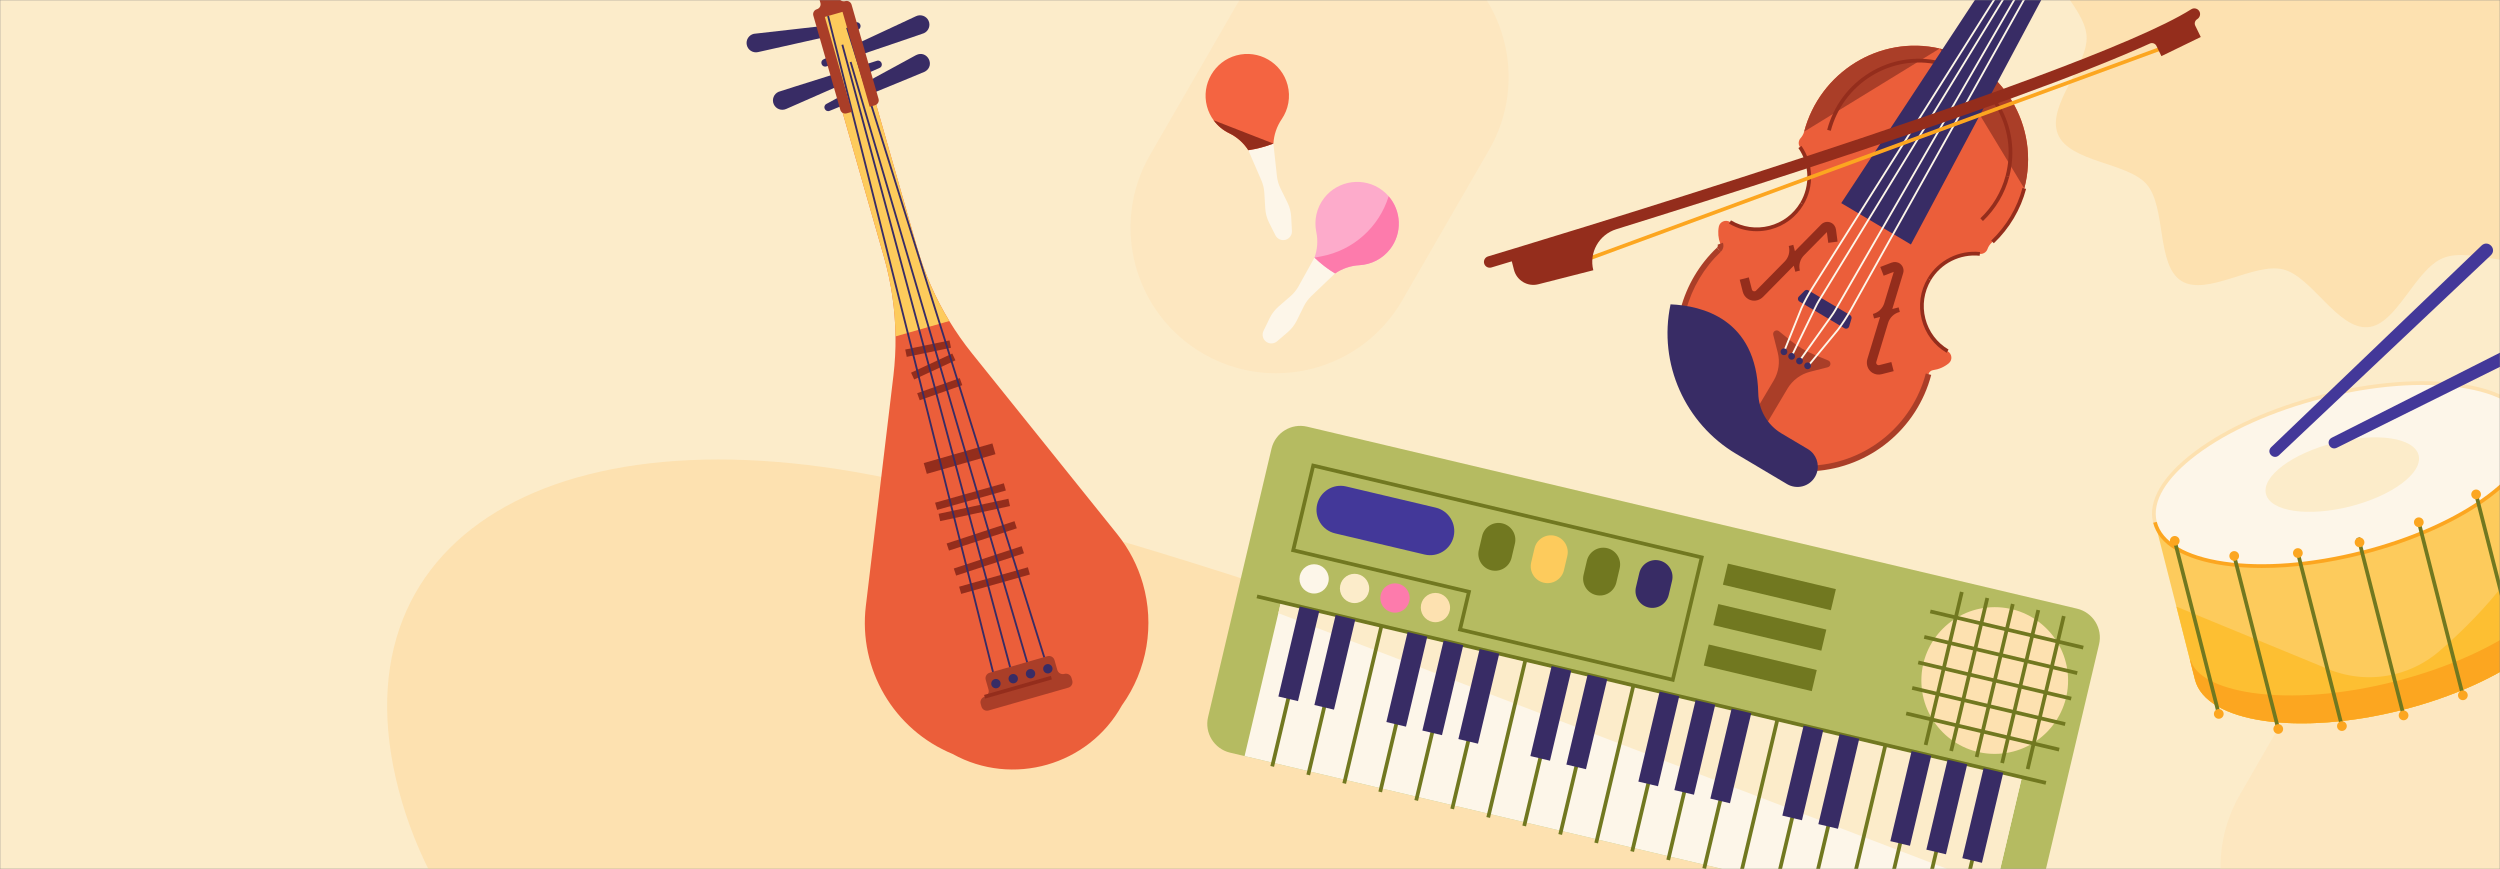 <svg width="1335" height="464" viewBox="0 0 1335 464" fill="none" xmlns="http://www.w3.org/2000/svg">
<rect x="0" y="0" width="1335" height="464" fill="#808080" stroke="none"/>
<g clip-path="url(#clip0_1528_83332)">
<mask id="mask0_1528_83332" style="mask-type:luminance" maskUnits="userSpaceOnUse" x="0" y="0" width="1335" height="465">
<path d="M1335 0H0V464.594H1335V0Z" fill="white"/>
</mask>
<g mask="url(#mask0_1528_83332)">
<path d="M1335 0H0V464.594H1335V0Z" fill="#FCECCA"/>
<path d="M1406.24 -53.051C1412.41 -37.833 1389.8 -16.123 1390.91 -0.582C1392.06 15.525 1417.35 33.844 1413.53 49.188C1409.68 64.685 1378.68 69.047 1370.25 82.608C1361.9 96.034 1371.71 125.804 1359.35 136.197C1347.43 146.226 1319.9 131.586 1304.68 137.759C1289.46 143.931 1279.9 173.613 1264.36 174.723C1248.25 175.874 1234.56 147.68 1219.21 143.863C1203.72 140.008 1178.44 158.467 1164.88 150.033C1151.45 141.683 1156.84 110.923 1146.44 98.565C1136.42 86.641 1105.07 86.816 1098.9 71.597C1092.72 56.377 1115.34 34.668 1114.23 19.127C1113.08 3.02 1087.79 -15.299 1091.6 -30.643C1095.46 -46.14 1126.45 -50.502 1134.89 -64.063C1143.24 -77.489 1133.42 -107.259 1145.78 -117.652C1157.71 -127.681 1185.24 -113.041 1200.46 -119.214C1215.68 -125.386 1225.24 -155.068 1240.78 -156.178C1256.88 -157.329 1270.58 -129.135 1285.92 -125.318C1301.42 -121.463 1326.7 -139.922 1340.26 -131.488C1353.68 -123.138 1348.3 -92.378 1358.69 -80.02C1368.72 -68.096 1400.07 -68.271 1406.24 -53.051Z" fill="#FDE1B0"/>
<path d="M727.945 -36.589C701.082 -36.589 674.952 -22.647 660.556 2.289L614.126 82.707C592.662 119.885 605.4 167.424 642.578 188.889C654.82 195.957 668.182 199.315 681.37 199.315C708.233 199.315 734.363 185.373 748.759 160.437L795.189 80.019C816.653 42.841 803.915 -4.698 766.737 -26.162C754.495 -33.23 741.133 -36.589 727.945 -36.589Z" fill="#FDE7C0"/>
<path d="M1309.99 304.94C1283.13 304.94 1257 318.882 1242.6 343.818L1196.17 424.236C1174.71 461.414 1187.44 508.953 1224.62 530.418C1236.86 537.486 1250.23 540.845 1263.41 540.845C1290.28 540.845 1316.41 526.902 1330.8 501.966L1377.23 421.548C1398.7 384.371 1385.96 336.832 1348.78 315.367C1336.54 308.299 1323.18 304.94 1309.99 304.94Z" fill="#FDE7C0"/>
<path d="M972.982 464.352C990.608 525.257 776.339 596.926 599.374 624.428C422.41 651.93 249.378 561.239 212.897 421.863C176.416 282.488 305.586 210.82 501.405 261.788C697.225 312.756 955.356 403.447 972.982 464.352Z" fill="#FDE1B0"/>
<path d="M1109.14 325.022L698.007 227.845C689.508 225.836 680.989 231.098 678.98 239.598L645.111 382.89C643.102 391.39 648.364 399.909 656.864 401.918L1068 499.094C1076.5 501.103 1085.02 495.841 1087.03 487.342L1120.9 344.05C1122.91 335.55 1117.64 327.031 1109.14 325.022Z" fill="#B5BB61"/>
<path d="M1079.7 415.036L1065.78 473.946L1060.27 497.266L664.6 403.746L682.63 327.426L684.03 321.516L1079.7 415.036Z" fill="#FDF6E9"/>
<path d="M1079.7 415.036L1065.78 473.946L682.63 327.426L684.03 321.516L1079.7 415.036Z" fill="#FCECCA"/>
<path d="M671.449 317.514L670.989 319.46L1092.29 419.038L1092.75 417.092L671.449 317.514Z" fill="#717820"/>
<path d="M698.277 324.882L678.39 409.032L680.337 409.492L700.224 325.342L698.277 324.882Z" fill="#717820"/>
<path d="M717.5 329.426L697.613 413.576L699.559 414.036L719.446 329.886L717.5 329.426Z" fill="#717820"/>
<path d="M736.723 333.969L716.836 418.119L718.782 418.579L738.669 334.429L736.723 333.969Z" fill="#717820"/>
<path d="M755.946 338.513L736.059 422.663L738.005 423.123L757.892 338.973L755.946 338.513Z" fill="#717820"/>
<path d="M775.168 343.056L755.281 427.206L757.228 427.666L777.115 343.516L775.168 343.056Z" fill="#717820"/>
<path d="M794.391 347.6L774.504 431.75L776.45 432.21L796.337 348.06L794.391 347.6Z" fill="#717820"/>
<path d="M813.614 352.143L793.727 436.293L795.673 436.753L815.56 352.603L813.614 352.143Z" fill="#717820"/>
<path d="M832.836 356.687L812.949 440.837L814.896 441.297L834.783 357.146L832.836 356.687Z" fill="#717820"/>
<path d="M852.059 361.23L832.172 445.38L834.118 445.84L854.005 361.69L852.059 361.23Z" fill="#717820"/>
<path d="M871.282 365.774L851.395 449.924L853.341 450.384L873.228 366.234L871.282 365.774Z" fill="#717820"/>
<path d="M890.505 370.317L870.618 454.467L872.564 454.927L892.451 370.777L890.505 370.317Z" fill="#717820"/>
<path d="M909.728 374.86L889.841 459.011L891.787 459.471L911.674 375.32L909.728 374.86Z" fill="#717820"/>
<path d="M928.95 379.404L909.063 463.554L911.01 464.014L930.897 379.864L928.95 379.404Z" fill="#717820"/>
<path d="M948.173 383.948L928.286 468.098L930.232 468.558L950.119 384.408L948.173 383.948Z" fill="#717820"/>
<path d="M967.396 388.491L947.509 472.641L949.455 473.101L969.342 388.951L967.396 388.491Z" fill="#717820"/>
<path d="M986.618 393.035L966.731 477.185L968.678 477.645L988.564 393.495L986.618 393.035Z" fill="#717820"/>
<path d="M1005.84 397.578L985.954 481.728L987.9 482.188L1007.79 398.038L1005.84 397.578Z" fill="#717820"/>
<path d="M1025.06 402.122L1005.18 486.272L1007.12 486.732L1027.01 402.582L1025.06 402.122Z" fill="#717820"/>
<path d="M1044.29 406.665L1024.4 490.815L1026.35 491.275L1046.23 407.125L1044.29 406.665Z" fill="#717820"/>
<path d="M1063.51 411.209L1043.62 495.359L1045.57 495.819L1065.46 411.669L1063.51 411.209Z" fill="#717820"/>
<path d="M894.002 364.219L778.443 336.906L783.203 316.768L689.37 294.59L700.519 247.422L909.91 296.914L894.002 364.219ZM780.849 335.419L892.516 361.813L907.504 298.401L702.005 249.828L691.777 293.104L785.609 315.282L780.849 335.419Z" fill="#717820"/>
<path d="M704.488 326.35L694.015 323.875L682.657 371.931L693.13 374.407L704.488 326.35Z" fill="#382C65"/>
<path d="M723.711 330.894L713.238 328.418L701.879 376.475L712.352 378.95L723.711 330.894Z" fill="#382C65"/>
<path d="M762.157 339.981L751.683 337.505L740.325 385.562L750.798 388.037L762.157 339.981Z" fill="#382C65"/>
<path d="M781.379 344.524L770.906 342.049L759.547 390.105L770.02 392.581L781.379 344.524Z" fill="#382C65"/>
<path d="M800.602 349.067L790.129 346.592L778.77 394.649L789.243 397.124L800.602 349.067Z" fill="#382C65"/>
<path d="M839.047 358.155L828.574 355.679L817.216 403.736L827.689 406.211L839.047 358.155Z" fill="#382C65"/>
<path d="M858.27 362.698L847.797 360.222L836.438 408.279L846.912 410.755L858.27 362.698Z" fill="#382C65"/>
<path d="M896.716 371.785L886.243 369.309L874.884 417.366L885.357 419.842L896.716 371.785Z" fill="#382C65"/>
<path d="M915.938 376.328L905.465 373.853L894.106 421.91L904.58 424.385L915.938 376.328Z" fill="#382C65"/>
<path d="M935.161 380.872L924.688 378.396L913.329 426.453L923.802 428.929L935.161 380.872Z" fill="#382C65"/>
<path d="M973.607 389.959L963.133 387.484L951.775 435.54L962.248 438.016L973.607 389.959Z" fill="#382C65"/>
<path d="M992.829 394.502L982.356 392.027L970.997 440.084L981.471 442.559L992.829 394.502Z" fill="#382C65"/>
<path d="M1031.27 403.589L1020.8 401.114L1009.44 449.171L1019.92 451.646L1031.27 403.589Z" fill="#382C65"/>
<path d="M1050.5 408.133L1040.02 405.657L1028.67 453.714L1039.14 456.19L1050.5 408.133Z" fill="#382C65"/>
<path d="M1069.72 412.676L1059.25 410.201L1047.89 458.258L1058.36 460.733L1069.72 412.676Z" fill="#382C65"/>
<path d="M1065.18 402.573C1086.82 402.573 1104.36 385.033 1104.36 363.397C1104.36 341.761 1086.82 324.222 1065.18 324.222C1043.55 324.222 1026.01 341.761 1026.01 363.397C1026.01 385.033 1043.55 402.573 1065.18 402.573Z" fill="#FDE1B0"/>
<path d="M1018.13 380.003L1017.67 381.949L1099.37 401.26L1099.83 399.314L1018.13 380.003Z" fill="#717820"/>
<path d="M1021.34 366.386L1020.88 368.332L1102.59 387.643L1103.05 385.697L1021.34 366.386Z" fill="#717820"/>
<path d="M1024.56 352.769L1024.1 354.715L1105.8 374.026L1106.26 372.08L1024.56 352.769Z" fill="#717820"/>
<path d="M1027.78 339.152L1027.32 341.098L1109.02 360.409L1109.48 358.463L1027.78 339.152Z" fill="#717820"/>
<path d="M1031 325.535L1030.54 327.482L1112.24 346.793L1112.7 344.846L1031 325.535Z" fill="#717820"/>
<path d="M1101.1 328.753L1081.79 410.455L1083.74 410.915L1103.04 329.213L1101.1 328.753Z" fill="#717820"/>
<path d="M1087.48 325.535L1068.17 407.237L1070.12 407.697L1089.43 325.995L1087.48 325.535Z" fill="#717820"/>
<path d="M1073.86 322.316L1054.56 404.018L1056.5 404.478L1075.81 322.776L1073.86 322.316Z" fill="#717820"/>
<path d="M1060.25 319.098L1040.94 400.8L1042.89 401.26L1062.19 319.558L1060.25 319.098Z" fill="#717820"/>
<path d="M1046.63 315.879L1027.32 397.581L1029.27 398.041L1048.58 316.339L1046.63 315.879Z" fill="#717820"/>
<path d="M766.673 271.071L718.84 259.765C711.922 258.13 704.988 262.413 703.353 269.331L703.353 269.331C701.718 276.249 706 283.183 712.919 284.818L760.752 296.124C767.67 297.759 774.604 293.477 776.239 286.558L776.239 286.558C777.874 279.64 773.592 272.706 766.673 271.071Z" fill="#433899"/>
<path d="M802.281 279.487L802.281 279.487C797.448 278.345 792.605 281.336 791.463 286.168L789.677 293.723C788.535 298.555 791.527 303.398 796.359 304.54L796.359 304.54C801.191 305.682 806.034 302.691 807.177 297.859L808.962 290.304C810.104 285.472 807.113 280.629 802.281 279.487Z" fill="#717820"/>
<path d="M830.253 286.099L830.253 286.099C825.421 284.957 820.577 287.948 819.435 292.78L817.65 300.335C816.508 305.167 819.499 310.01 824.331 311.152L824.331 311.152C829.163 312.294 834.007 309.303 835.149 304.471L836.934 296.916C838.077 292.084 835.085 287.241 830.253 286.099Z" fill="#FDCB5C"/>
<path d="M858.225 292.71L858.225 292.71C853.393 291.568 848.55 294.559 847.408 299.392L845.622 306.946C844.48 311.778 847.471 316.621 852.303 317.764L852.304 317.764C857.136 318.906 861.979 315.914 863.121 311.082L864.907 303.528C866.049 298.695 863.057 293.852 858.225 292.71Z" fill="#717820"/>
<path d="M886.198 299.321L886.198 299.321C881.365 298.179 876.522 301.171 875.38 306.003L873.595 313.557C872.452 318.389 875.444 323.233 880.276 324.375L880.276 324.375C885.108 325.517 889.952 322.525 891.094 317.693L892.879 310.139C894.021 305.307 891.03 300.464 886.198 299.321Z" fill="#382C65"/>
<path d="M701.731 316.941C706.049 316.941 709.549 313.44 709.549 309.122C709.549 304.804 706.049 301.304 701.731 301.304C697.412 301.304 693.912 304.804 693.912 309.122C693.912 313.44 697.412 316.941 701.731 316.941Z" fill="#FDF6E9"/>
<path d="M723.326 322.045C727.644 322.045 731.144 318.545 731.144 314.227C731.144 309.908 727.644 306.408 723.326 306.408C719.007 306.408 715.507 309.908 715.507 314.227C715.507 318.545 719.007 322.045 723.326 322.045Z" fill="#FCECCA"/>
<path d="M744.921 327.15C749.239 327.15 752.74 323.649 752.74 319.331C752.74 315.013 749.239 311.512 744.921 311.512C740.603 311.512 737.102 315.013 737.102 319.331C737.102 323.649 740.603 327.15 744.921 327.15Z" fill="#FD7BAC"/>
<path d="M766.516 332.254C770.834 332.254 774.335 328.753 774.335 324.435C774.335 320.117 770.834 316.616 766.516 316.616C762.198 316.616 758.697 320.117 758.697 324.435C758.697 328.753 762.198 332.254 766.516 332.254Z" fill="#FDE1B0"/>
<path d="M980.362 314.594L922.694 300.963L920.03 312.234L977.698 325.864L980.362 314.594Z" fill="#717820"/>
<path d="M975.257 336.192L917.589 322.561L914.925 333.832L972.593 347.463L975.257 336.192Z" fill="#717820"/>
<path d="M970.152 357.79L912.484 344.16L909.82 355.43L967.488 369.061L970.152 357.79Z" fill="#717820"/>
<path d="M696.233 163.573C697.233 161.549 698.579 159.714 700.21 158.153L712.889 146.018L712.382 135.347L701.931 137.562L693.406 152.903C692.31 154.876 690.876 156.643 689.172 158.124L682.744 163.706C680.765 165.425 679.155 167.528 678.011 169.887L674.707 176.702C673.745 178.687 674.306 181.075 676.053 182.423C677.799 183.771 680.252 183.709 681.928 182.275L687.683 177.351C689.675 175.647 691.301 173.556 692.462 171.205L696.233 163.573Z" fill="#FDF6E9"/>
<path d="M742.34 132.986C738.23 138.306 732.18 141.256 725.96 141.616C721.24 141.876 716.73 143.426 712.91 146.026C710.96 144.856 709.04 143.546 707.17 142.096C705.31 140.656 703.56 139.136 701.93 137.566C703.49 133.236 703.87 128.526 702.91 123.946C701.62 117.766 702.95 111.076 707.13 105.696C714.6 96.116 728.51 94.296 738.18 101.646C739.43 102.596 740.56 103.656 741.54 104.806C748.35 112.656 748.92 124.446 742.34 132.986Z" fill="#FDABCB"/>
<path d="M683.764 100.574C682.767 98.548 682.132 96.363 681.886 94.119L679.979 76.672L671.206 70.577L666.599 80.216L673.579 96.319C674.477 98.391 675.006 100.604 675.142 102.857L675.657 111.355C675.816 113.972 676.503 116.529 677.678 118.873L681.073 125.644C682.062 127.616 684.298 128.624 686.431 128.059C688.563 127.494 690.007 125.511 689.89 123.308L689.488 115.745C689.349 113.127 688.681 110.564 687.523 108.212L683.764 100.574Z" fill="#FDF6E9"/>
<path d="M684.44 63.626C681.78 67.526 680.27 72.046 680 76.666C677.88 77.496 675.67 78.216 673.39 78.816C671.11 79.426 668.84 79.886 666.6 80.216C664.12 76.346 660.61 73.186 656.39 71.146C653.11 69.566 650.24 67.206 648.06 64.216C646.45 62.016 645.22 59.486 644.49 56.686C641.43 44.936 648.46 32.786 660.18 29.596C672.12 26.346 684.41 33.436 687.57 45.376C689.29 51.876 687.95 58.466 684.44 63.626Z" fill="#F46441"/>
<path d="M1350.83 227.971L1372.2 311.961C1378.07 334.989 1338.03 365.049 1282.78 379.112C1227.52 393.175 1177.97 385.919 1172.11 362.891L1150.73 278.901L1350.83 227.971Z" fill="#FDCB5C"/>
<path d="M1361.03 268.068L1372.2 311.961C1378.07 334.989 1338.03 365.049 1282.78 379.112C1227.52 393.175 1177.97 385.919 1172.11 362.891L1162.2 323.937L1243.35 357.329C1254.75 362.012 1267.36 362.906 1279.3 359.867C1283.56 358.781 1287.67 357.222 1291.55 355.209C1295.43 353.197 1299.08 350.74 1302.42 347.875C1319.3 333.359 1350.69 302.744 1361.03 268.068Z" fill="#FDBF32"/>
<path d="M1369.62 301.792L1372.2 311.962C1378.07 334.989 1338.03 365.049 1282.78 379.112L1278.9 363.88C1306.67 356.81 1331.52 345.738 1348.88 332.711C1363.69 321.582 1371.3 310.057 1369.22 301.892L1369.62 301.792Z" fill="#FCA620"/>
<path d="M1278.9 363.88L1282.78 379.112C1227.52 393.175 1177.97 385.919 1172.11 362.891L1169.52 352.721L1169.93 352.619C1172.01 360.784 1184.19 367.271 1202.53 369.96C1223.99 373.109 1251.12 370.95 1278.9 363.88Z" fill="#FCA620"/>
<path d="M1261.39 295.12C1316.65 281.057 1356.69 250.992 1350.83 227.968C1344.97 204.945 1295.42 197.681 1240.17 211.745C1184.92 225.808 1144.88 255.873 1150.74 278.897C1156.6 301.92 1206.14 309.184 1261.39 295.12Z" fill="#FDF6E9"/>
<path d="M1255.1 270.415C1277.61 264.686 1293.93 252.438 1291.54 243.059C1289.15 233.679 1268.97 230.72 1246.46 236.449C1223.95 242.179 1207.64 254.427 1210.03 263.806C1212.41 273.185 1232.6 276.144 1255.1 270.415Z" fill="#FCECCA"/>
<path d="M1349.86 228.214C1347.13 217.496 1334.35 209.939 1313.87 206.938C1293.1 203.891 1267.02 205.942 1240.42 212.713L1239.92 210.774C1266.77 203.942 1293.14 201.876 1314.17 204.959C1335.49 208.085 1348.85 216.169 1351.79 227.721L1349.86 228.214Z" fill="#FDE1B0"/>
<path d="M1149.77 279.143C1146.83 267.591 1154.7 254.102 1171.94 241.16C1188.93 228.4 1213.08 217.608 1239.92 210.775L1240.42 212.713C1213.82 219.483 1189.93 230.154 1173.14 242.76C1156.59 255.185 1148.98 267.931 1151.71 278.65L1149.77 279.143Z" fill="#FDE1B0"/>
<path d="M1207.83 303.3C1200.62 303.3 1193.77 302.839 1187.4 301.905C1166.07 298.779 1152.71 290.695 1149.77 279.143L1151.71 278.65C1154.44 289.368 1167.21 296.925 1187.69 299.926C1208.46 302.971 1234.55 300.921 1261.15 294.151L1261.64 296.089C1242.92 300.853 1224.44 303.3 1207.83 303.3Z" fill="#FCA620"/>
<path d="M1261.64 296.089L1261.15 294.151C1287.74 287.381 1311.64 276.71 1328.43 264.104C1344.97 251.679 1352.58 238.933 1349.86 228.214L1351.79 227.721C1354.73 239.273 1346.86 252.762 1329.63 265.703C1312.63 278.464 1288.49 289.256 1261.64 296.089Z" fill="#FCA620"/>
<path d="M1162.04 287.637L1160.1 288.13L1183.93 381.753L1185.87 381.259L1162.04 287.637Z" fill="#717820"/>
<path d="M1194.04 296.636L1192.1 297.13L1215.93 390.753L1217.87 390.259L1194.04 296.636Z" fill="#717820"/>
<path d="M1228.03 295.075L1226.09 295.569L1249.92 389.191L1251.86 388.698L1228.03 295.075Z" fill="#717820"/>
<path d="M1323.21 263.758L1321.27 264.251L1345.1 357.874L1347.04 357.38L1323.21 263.758Z" fill="#717820"/>
<path d="M1292.62 278.636L1290.68 279.129L1314.51 372.752L1316.45 372.258L1292.62 278.636Z" fill="#717820"/>
<path d="M1260.32 286.856L1258.38 287.35L1282.21 380.972L1284.15 380.479L1260.32 286.856Z" fill="#717820"/>
<path d="M1161.31 291.42C1162.74 291.42 1163.91 290.257 1163.91 288.823C1163.91 287.388 1162.74 286.225 1161.31 286.225C1159.87 286.225 1158.71 287.388 1158.71 288.823C1158.71 290.257 1159.87 291.42 1161.31 291.42Z" fill="#FCA620"/>
<path d="M1193.07 299.481C1194.51 299.481 1195.67 298.318 1195.67 296.883C1195.67 295.449 1194.51 294.286 1193.07 294.286C1191.64 294.286 1190.48 295.449 1190.48 296.883C1190.48 298.318 1191.64 299.481 1193.07 299.481Z" fill="#FCA620"/>
<path d="M1227.06 297.921C1228.49 297.921 1229.66 296.758 1229.66 295.323C1229.66 293.888 1228.49 292.725 1227.06 292.725C1225.62 292.725 1224.46 293.888 1224.46 295.323C1224.46 296.758 1225.62 297.921 1227.06 297.921Z" fill="#FCA620"/>
<path d="M1260 292.218C1261.43 292.218 1262.59 291.055 1262.59 289.62C1262.59 288.186 1261.43 287.022 1260 287.022C1258.56 287.022 1257.4 288.186 1257.4 289.62C1257.4 291.055 1258.56 292.218 1260 292.218Z" fill="#FCA620"/>
<path d="M1291.65 281.481C1293.08 281.481 1294.24 280.318 1294.24 278.883C1294.24 277.449 1293.08 276.286 1291.65 276.286C1290.21 276.286 1289.05 277.449 1289.05 278.883C1289.05 280.318 1290.21 281.481 1291.65 281.481Z" fill="#FCA620"/>
<path d="M1322.24 266.603C1323.68 266.603 1324.84 265.44 1324.84 264.005C1324.84 262.571 1323.68 261.408 1322.24 261.408C1320.81 261.408 1319.65 262.571 1319.65 264.005C1319.65 265.44 1320.81 266.603 1322.24 266.603Z" fill="#FCA620"/>
<path d="M1184.83 383.827C1186.26 383.827 1187.43 382.664 1187.43 381.229C1187.43 379.794 1186.26 378.631 1184.83 378.631C1183.39 378.631 1182.23 379.794 1182.23 381.229C1182.23 382.664 1183.39 383.827 1184.83 383.827Z" fill="#FCA620"/>
<path d="M1216.59 391.887C1218.03 391.887 1219.19 390.724 1219.19 389.289C1219.19 387.855 1218.03 386.692 1216.59 386.692C1215.16 386.692 1214 387.855 1214 389.289C1214 390.724 1215.16 391.887 1216.59 391.887Z" fill="#FCA620"/>
<path d="M1250.58 390.327C1252.01 390.327 1253.18 389.164 1253.18 387.729C1253.18 386.295 1252.01 385.132 1250.58 385.132C1249.15 385.132 1247.98 386.295 1247.98 387.729C1247.98 389.164 1249.15 390.327 1250.58 390.327Z" fill="#FCA620"/>
<path d="M1283.52 384.624C1284.95 384.624 1286.11 383.461 1286.11 382.026C1286.11 380.592 1284.95 379.429 1283.52 379.429C1282.08 379.429 1280.92 380.592 1280.92 382.026C1280.92 383.461 1282.08 384.624 1283.52 384.624Z" fill="#FCA620"/>
<path d="M1315.17 373.887C1316.6 373.887 1317.77 372.724 1317.77 371.29C1317.77 369.855 1316.6 368.692 1315.17 368.692C1313.73 368.692 1312.57 369.855 1312.57 371.29C1312.57 372.724 1313.73 373.887 1315.17 373.887Z" fill="#FCA620"/>
<path d="M1212.79 238.81L1325.19 131.083C1328.65 127.91 1333.52 132.874 1330.16 136.27C1330.17 136.267 1216.93 243.154 1216.93 243.158C1214.06 245.763 1209.98 241.656 1212.79 238.81Z" fill="#433899"/>
<path d="M1245.12 233.766L1384.06 163.519C1388.31 161.51 1391.5 167.632 1387.3 169.931C1387.31 169.93 1247.81 239.128 1247.81 239.131C1244.3 240.786 1241.6 235.667 1245.12 233.766Z" fill="#433899"/>
<path d="M610.325 311.747C616.556 333.513 612.853 357.537 599.03 376.779C590.166 392.749 575.576 403.644 559.209 408.329C542.842 413.014 524.698 411.49 508.729 402.629C477.281 389.694 458.314 357.376 462.356 323.612L477.072 200.686C477.909 193.69 478.286 186.661 478.203 179.645C478.04 165.264 475.954 150.94 471.978 137.053L435.159 8.435L452.86 3.368L489.679 131.986C493.654 145.873 499.463 159.132 506.935 171.42C510.577 177.417 514.616 183.182 519.029 188.675L596.564 285.193C603.019 293.232 607.614 302.276 610.325 311.747Z" fill="#EB5E3A"/>
<path d="M439.77 31.683L489.189 8.633C491.695 7.465 494.675 8.549 495.843 11.055C497.012 13.561 495.928 16.541 493.422 17.71C492.629 18.094 442.04 35.157 441.287 35.461C438.869 36.234 437.475 32.814 439.77 31.683Z" fill="#382C65"/>
<path d="M457.977 15.904L404.766 27.826C402.067 28.431 399.389 26.734 398.785 24.035C398.18 21.337 399.878 18.659 402.576 18.054C403.433 17.849 456.504 12.024 457.304 11.888C459.832 11.651 460.46 15.291 457.977 15.904Z" fill="#382C65"/>
<path d="M469.699 36.274L419.772 58.202C417.24 59.314 414.286 58.163 413.174 55.631C412.062 53.099 413.213 50.145 415.745 49.033C416.546 48.667 467.508 32.749 468.267 32.462C470.702 31.744 472.018 35.195 469.699 36.274Z" fill="#382C65"/>
<path d="M441.273 55.511L489.164 29.434C495.06 26.449 499.676 34.878 493.953 38.229C493.185 38.662 443.755 58.837 443.022 59.188C440.657 60.11 439.053 56.783 441.273 55.511Z" fill="#382C65"/>
<path d="M529.937 236.775L493.27 247.271L494.921 253.04L531.588 242.543L529.937 236.775Z" fill="#942D1C"/>
<path d="M538.493 266.334L501.209 274.37L502.052 278.28L539.336 270.244L538.493 266.334Z" fill="#942D1C"/>
<path d="M536.04 258.07L499.337 268.442L500.425 272.292L537.128 261.92L536.04 258.07Z" fill="#942D1C"/>
<path d="M548.88 302.925L512.178 313.297L513.266 317.146L549.968 306.774L548.88 302.925Z" fill="#942D1C"/>
<path d="M541.732 278.309L505.499 290.22L506.748 294.019L542.981 282.109L541.732 278.309Z" fill="#942D1C"/>
<path d="M545.554 291.662L509.321 303.572L510.57 307.371L546.803 295.461L545.554 291.662Z" fill="#942D1C"/>
<path d="M512.518 201.917L489.775 209.963L491.109 213.733L513.852 205.687L512.518 201.917Z" fill="#942D1C"/>
<path d="M508.51 188.783L486.496 199.011L488.181 202.639L510.195 192.411L508.51 188.783Z" fill="#942D1C"/>
<path d="M507.035 181.785L483.391 186.647L484.197 190.565L507.84 185.703L507.035 181.785Z" fill="#942D1C"/>
<path d="M506.935 171.42L478.203 179.645C478.04 165.264 475.953 150.94 471.978 137.053L435.159 8.435L452.86 3.368L489.679 131.986C493.654 145.873 499.463 159.132 506.935 171.42Z" fill="#FDCB5C"/>
<path d="M442.685 8.413L441.715 8.657L531.339 365.179L532.309 364.935L442.685 8.413Z" fill="#382C65"/>
<path d="M450.297 23.743L449.331 24.003L540.583 362.542L541.549 362.281L450.297 23.743Z" fill="#382C65"/>
<path d="M454.706 32.937L453.747 33.219L549.829 359.907L550.788 359.625L454.706 32.937Z" fill="#382C65"/>
<path d="M452.805 14.636L451.851 14.935L559.075 357.269L560.029 356.97L452.805 14.636Z" fill="#382C65"/>
<path d="M451.336 0.599C449.874 1.018 448.349 0.172 447.93 -1.29L445.615 -9.381C445.196 -10.843 443.671 -11.689 442.209 -11.27L437.67 -9.971C436.208 -9.552 435.362 -8.028 435.78 -6.565L438.096 1.525C438.515 2.987 437.669 4.512 436.206 4.931C434.744 5.349 433.898 6.874 434.317 8.336L448.718 58.642C449.136 60.105 450.661 60.95 452.123 60.532L454.96 59.72L440.451 9.036L449.907 6.329L464.416 57.013L467.253 56.201C468.715 55.782 469.561 54.257 469.143 52.795L454.742 2.489C454.323 1.027 452.798 0.181 451.336 0.599Z" fill="#AA3E28"/>
<path d="M564.608 357.766L563.104 352.512C562.639 350.888 560.946 349.949 559.323 350.414L528.469 359.246C526.846 359.711 525.907 361.403 526.371 363.027L527.875 368.281C528.34 369.904 527.401 371.597 525.778 372.062C524.154 372.526 523.215 374.219 523.68 375.843L524.1 377.31C524.564 378.934 526.257 379.873 527.881 379.408L570.492 367.21C572.115 366.745 573.054 365.053 572.589 363.429L572.169 361.962C571.705 360.338 570.012 359.399 568.388 359.864C566.765 360.328 565.072 359.389 564.608 357.766Z" fill="#AA3E28"/>
<path d="M531.824 367.561C533.206 367.561 534.327 366.44 534.327 365.057C534.327 363.675 533.206 362.554 531.824 362.554C530.441 362.554 529.32 363.675 529.32 365.057C529.32 366.44 530.441 367.561 531.824 367.561Z" fill="#382C65"/>
<path d="M541.066 364.915C542.449 364.915 543.57 363.794 543.57 362.412C543.57 361.029 542.449 359.908 541.066 359.908C539.684 359.908 538.563 361.029 538.563 362.412C538.563 363.794 539.684 364.915 541.066 364.915Z" fill="#382C65"/>
<path d="M550.309 362.269C551.692 362.269 552.812 361.148 552.812 359.766C552.812 358.383 551.692 357.262 550.309 357.262C548.926 357.262 547.806 358.383 547.806 359.766C547.806 361.148 548.926 362.269 550.309 362.269Z" fill="#382C65"/>
<path d="M559.552 359.623C560.934 359.623 562.055 358.502 562.055 357.12C562.055 355.737 560.934 354.616 559.552 354.616C558.169 354.616 557.048 355.737 557.048 357.12C557.048 358.502 558.169 359.623 559.552 359.623Z" fill="#382C65"/>
<path d="M561.157 360.891L525.503 371.103L526.054 373.026L561.708 362.814L561.157 360.891Z" fill="#942D1C"/>
<path d="M1032.27 197.657C1035.32 197.237 1038.23 195.986 1040.64 193.996C1042.76 192.254 1042.41 188.953 1040.05 187.558C1040.04 187.55 1040.02 187.541 1040.01 187.533C1026.7 179.632 1022.32 162.444 1030.22 149.141C1035.99 139.432 1046.7 134.476 1057.24 135.579C1059.04 135.767 1060.73 134.679 1061.33 132.973C1061.76 131.761 1062.45 130.652 1063.41 129.742L1064 129.191C1071.85 121.712 1077.99 111.871 1080.97 100.615C1089.72 67.536 1069.41 33.61 1035.79 25.91C1003.77 18.574 971.808 38.551 963.408 70.306C963.212 71.043 962.92 71.73 962.542 72.366C962.261 72.839 961.934 73.281 961.568 73.688C960.358 75.03 960.13 77.001 961.158 78.486C967.202 87.218 967.992 99.024 962.214 108.752C954.314 122.054 937.126 126.434 923.823 118.534C923.808 118.525 923.793 118.516 923.778 118.507C921.426 117.104 918.358 118.373 917.842 121.063C917.253 124.125 917.544 127.267 918.623 130.134C919.034 131.246 918.753 132.494 917.89 133.309L917.871 133.327C909.102 141.67 902.263 152.647 898.944 165.197C898.647 166.312 898.383 167.431 898.148 168.553C892.049 197.379 905.383 226.222 929.78 240.711C935.059 243.846 940.847 246.306 947.074 247.955C954.321 249.874 961.601 250.536 968.697 250.082C996.969 248.282 1022.19 228.719 1029.83 199.816C1029.9 199.552 1030 199.301 1030.14 199.069C1030.59 198.314 1031.37 197.782 1032.27 197.657Z" fill="#EB5E3A"/>
<path d="M976.268 192.478L968.849 189.43C964.292 187.557 960.033 185.028 956.209 181.923L949.982 176.867C948.545 175.7 946.452 177.039 946.909 178.832L949.309 188.249C950.602 193.327 949.826 198.711 947.15 203.217L933.791 225.712L941.127 230.069L954.486 207.573C957.162 203.068 961.518 199.809 966.596 198.516L976.013 196.116C977.806 195.659 977.98 193.181 976.268 192.478Z" fill="#AA3E28"/>
<path d="M968.792 251.579L968.601 248.585C997.064 246.773 1021.09 227.02 1028.38 199.433L1031.28 200.199C1023.66 229.037 998.545 249.685 968.792 251.579Z" fill="#AA3E28"/>
<path d="M900.395 165.58L897.494 164.814C900.769 152.429 907.457 141.165 916.837 132.24L918.906 134.414C909.928 142.955 903.527 153.733 900.395 165.58Z" fill="#AA3E28"/>
<path d="M918.92 134.399L916.86 132.219C917.281 131.821 917.421 131.207 917.216 130.655L920.03 129.614C920.652 131.296 920.217 133.175 918.92 134.399Z" fill="#AA3E28"/>
<path d="M938.077 123.473C932.929 123.473 927.855 122.091 923.312 119.393L924.334 117.674C930.538 121.358 937.805 122.405 944.798 120.625C951.79 118.843 957.67 114.445 961.355 108.24L963.075 109.262C959.117 115.926 952.802 120.649 945.292 122.563C942.902 123.172 940.481 123.473 938.077 123.473Z" fill="#942D1C"/>
<path d="M963.075 109.262L961.355 108.24C966.736 99.18 966.336 87.724 960.336 79.055L961.981 77.917C968.424 87.227 968.853 99.531 963.075 109.262Z" fill="#942D1C"/>
<path d="M1031.08 149.652L1029.36 148.631C1035.13 138.923 1046.12 133.41 1057.35 134.585L1057.14 136.574C1046.68 135.483 1036.45 140.613 1031.08 149.652Z" fill="#942D1C"/>
<path d="M1039.5 188.392C1032.83 184.435 1028.11 178.12 1026.2 170.61C1024.28 163.1 1025.41 155.294 1029.36 148.631L1031.08 149.652C1027.4 155.856 1026.35 163.124 1028.13 170.116C1029.92 177.108 1034.31 182.988 1040.52 186.673L1039.5 188.392Z" fill="#942D1C"/>
<path d="M1035.79 25.91C1003.77 18.574 971.808 38.551 963.408 70.306Z" fill="#AA3E28"/>
<path d="M1080.97 100.615C1089.72 67.536 1069.41 33.61 1035.79 25.91Z" fill="#AA3E28"/>
<path d="M1064.69 129.915L1063.31 128.467C1071.4 120.761 1077.17 111.041 1080 100.359L1081.93 100.871C1079.01 111.911 1073.05 121.954 1064.69 129.915Z" fill="#942D1C"/>
<path d="M977.644 69.837L975.71 69.325C979.079 56.59 987.103 45.769 998.305 38.859C1009.56 31.913 1022.79 29.698 1035.56 32.625L1035.11 34.574C1022.86 31.767 1010.16 33.892 999.355 40.561C988.592 47.201 980.881 57.598 977.644 69.837Z" fill="#942D1C"/>
<path d="M1072.92 94.401L1070.99 93.89C1074.36 81.148 1072.46 67.916 1065.64 56.633C1058.83 45.356 1047.99 37.523 1035.11 34.574L1035.56 32.625C1048.97 35.695 1060.26 43.854 1067.35 55.599C1074.45 67.35 1076.43 81.13 1072.92 94.401Z" fill="#942D1C"/>
<path d="M1058.89 118.03L1057.51 116.581C1064.05 110.36 1068.71 102.513 1070.99 93.89L1072.92 94.402C1070.54 103.383 1065.69 111.553 1058.89 118.03Z" fill="#942D1C"/>
<path d="M969.185 254.705C967.652 257.288 965.214 259.002 962.52 259.694C959.823 260.376 956.862 260.037 954.28 258.503L927.065 242.341C900.077 226.313 885.326 194.407 892.073 162.52C908.561 163.204 938.002 170.047 938.917 210.049C939.116 218.856 943.761 226.956 951.33 231.451L965.387 239.799C969.908 242.484 971.776 247.926 970.114 252.707C969.878 253.39 969.568 254.061 969.185 254.705Z" fill="#382C65"/>
<path d="M983.219 108.454L1104.11 -75.245L1123.88 -63.501L1020.43 130.554L983.219 108.454Z" fill="#382C65"/>
<path d="M984.936 175.291L960.925 161.032C959.97 160.465 959.802 159.151 960.582 158.361L963.595 155.311C964.147 154.752 965.009 154.641 965.684 155.042L987.918 168.246C988.593 168.647 988.908 169.457 988.682 170.209L987.445 174.314C987.125 175.378 985.891 175.858 984.936 175.291Z" fill="#382C65"/>
<path d="M957.147 190.476L956.248 190.039L969.031 163.793C969.588 162.584 970.228 161.385 970.929 160.238L1111.08 -69.023L1111.93 -68.502L971.782 160.759C971.101 161.873 970.48 163.038 969.934 164.221L957.147 190.476Z" fill="#FDF6E9"/>
<path d="M961.311 193.045L960.496 192.465L977.425 168.682C978.209 167.628 978.934 166.525 979.587 165.394L1113.83 -67.376L1114.69 -66.876L980.453 165.894C979.781 167.058 979.034 168.194 978.233 169.27L961.311 193.045Z" fill="#FDF6E9"/>
<path d="M953.093 188.028L952.165 187.655L961.526 164.363C963.296 160.52 965.326 156.78 967.569 153.224L1108.63 -70.485L1109.48 -69.952L968.415 153.757C966.195 157.277 964.186 160.978 962.444 164.759L953.093 188.028Z" fill="#FDF6E9"/>
<path d="M965.864 195.79L965.092 195.154L981.065 175.788C983.534 172.471 985.823 168.936 987.852 165.301L1116.78 -65.614L1117.65 -65.127L988.725 165.788C986.675 169.461 984.362 173.033 981.851 176.405L965.864 195.79Z" fill="#FDF6E9"/>
<path d="M952.632 189.665C953.638 189.665 954.454 188.849 954.454 187.843C954.454 186.837 953.638 186.021 952.632 186.021C951.626 186.021 950.81 186.837 950.81 187.843C950.81 188.849 951.626 189.665 952.632 189.665Z" fill="#382C65"/>
<path d="M956.734 192.101C957.74 192.101 958.556 191.285 958.556 190.279C958.556 189.273 957.74 188.457 956.734 188.457C955.727 188.457 954.911 189.273 954.911 190.279C954.911 191.285 955.727 192.101 956.734 192.101Z" fill="#382C65"/>
<path d="M960.937 194.597C961.943 194.597 962.759 193.781 962.759 192.775C962.759 191.769 961.943 190.953 960.937 190.953C959.93 190.953 959.114 191.769 959.114 192.775C959.114 193.781 959.93 194.597 960.937 194.597Z" fill="#382C65"/>
<path d="M965.262 197.166C966.268 197.166 967.084 196.35 967.084 195.344C967.084 194.337 966.268 193.522 965.262 193.522C964.256 193.522 963.44 194.337 963.44 195.344C963.44 196.35 964.256 197.166 965.262 197.166Z" fill="#382C65"/>
<path d="M1009.98 193.33L1003.54 194.97C1002.86 195.145 1002.41 194.768 1002.25 194.599C1002.09 194.429 1001.73 193.961 1001.94 193.288L1008.25 172.447C1009.12 169.569 1011.43 167.357 1014.34 166.615L1014.5 166.576L1013.88 164.145L1010.5 165.006L1016.29 145.876C1016.85 144.025 1016.23 142.048 1014.67 140.845C1013.36 139.835 1011.58 139.667 1010.03 140.263L1004.07 142.564L1005.87 147.245L1011.27 145.164L1006.22 161.817C1005.35 164.695 1003.04 166.907 1000.13 167.649L1000.75 170.08L1003.97 169.258L997.203 191.605C996.499 193.931 997.039 196.517 998.775 198.219C999.149 198.587 999.559 198.901 999.995 199.16C1001.42 200.003 1003.11 200.257 1004.78 199.832L1011.22 198.191L1009.98 193.33Z" fill="#942D1C"/>
<path d="M933.858 148.121L935.499 154.559C935.671 155.242 936.218 155.458 936.445 155.519C936.671 155.58 937.252 155.669 937.746 155.167L953.025 139.652C955.135 137.51 955.971 134.42 955.228 131.507L955.19 131.354L957.62 130.735L958.481 134.113L972.506 119.872C973.863 118.494 975.897 118.095 977.701 118.89C979.215 119.558 980.214 121.041 980.43 122.682L981.264 129.022L976.29 129.676L975.536 123.945L963.327 136.342C961.217 138.484 960.382 141.573 961.124 144.487L958.694 145.106L957.872 141.881L941.488 158.516C939.782 160.249 937.253 161.011 934.928 160.302C934.426 160.149 933.954 159.94 933.518 159.681C932.098 158.837 931.063 157.467 930.637 155.798L928.997 149.36L933.858 148.121Z" fill="#942D1C"/>
<path d="M1171.53 18.391L836.657 141.4L837.346 143.277L1172.22 20.268L1171.53 18.391Z" fill="#FCA620"/>
<path d="M1175.21 19.753L1172.27 13.714C1171.67 12.483 1172.1 11.003 1173.26 10.274C1173.27 10.267 1173.29 10.26 1173.3 10.252C1174.65 9.401 1175.25 7.668 1174.56 6.229C1173.74 4.535 1171.66 3.974 1170.12 4.95C1111.46 42.03 797.792 135.969 794.63 136.914C792.995 137.402 792.065 139.124 792.554 140.759C792.785 141.533 793.292 142.149 793.936 142.531C794.653 142.957 795.539 143.093 796.4 142.835C796.572 142.784 800.454 141.623 807.298 139.551L808.45 144.071C809.909 149.797 815.734 153.256 821.46 151.797L850.83 144.314C848.437 134.921 853.814 125.299 863.069 122.419C891.454 113.585 926.281 102.576 962.217 90.807C1050.18 61.999 1112.42 39.368 1148.04 23.25C1149.36 22.653 1150.91 23.215 1151.54 24.518L1154.19 29.974L1175.21 19.753Z" fill="#942D1C"/>
<path d="M742.34 132.986C738.23 138.306 732.18 141.256 725.96 141.616C721.24 141.876 716.73 143.426 712.91 146.026C710.96 144.856 709.04 143.546 707.17 142.096C705.31 140.656 703.56 139.136 701.93 137.566L705.45 136.916C722.66 133.736 736.47 121.236 741.54 104.806C748.35 112.656 748.92 124.446 742.34 132.986Z" fill="#FD7BAC"/>
<path d="M680 76.666C677.88 77.496 675.67 78.216 673.39 78.816C671.11 79.426 668.84 79.886 666.6 80.216C664.12 76.346 660.61 73.186 656.39 71.146C653.11 69.566 650.24 67.206 648.06 64.216L680 76.666Z" fill="#942D1C"/>
</g>
</g>
<defs>
<clipPath id="clip0_1528_83332">
<rect width="1335" height="464" fill="white"/>
</clipPath>
</defs>
</svg>
